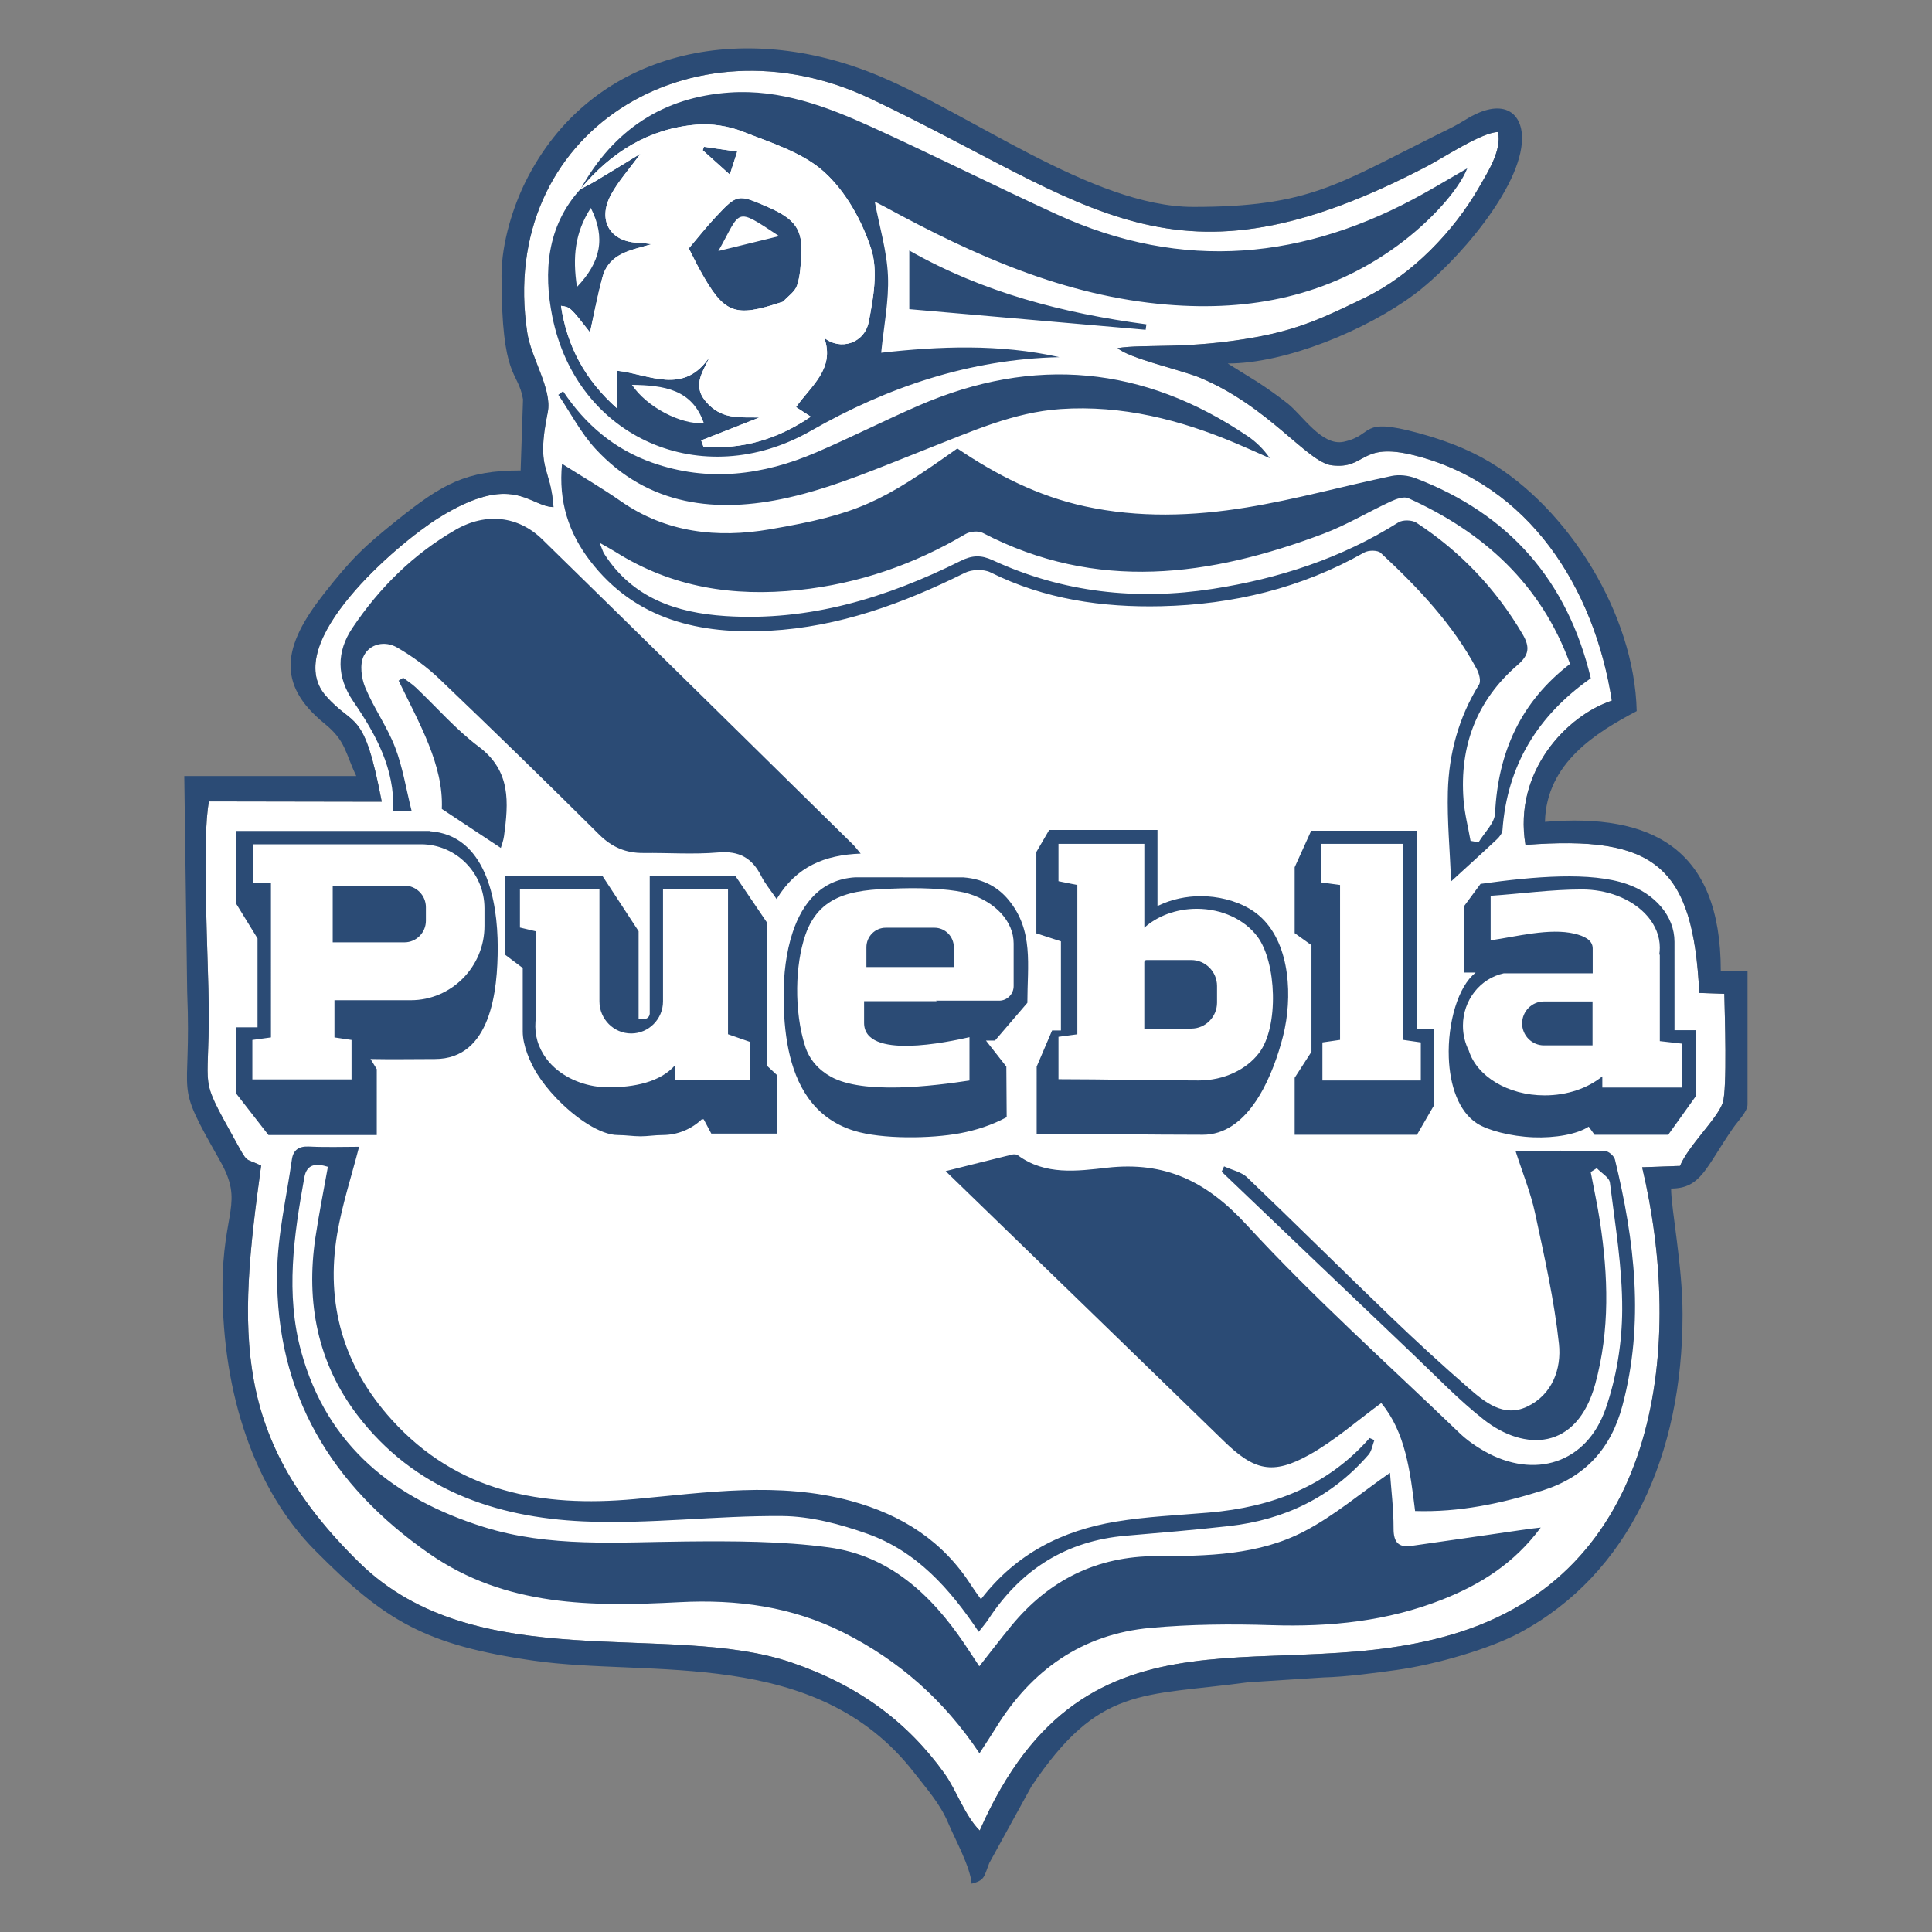 <?xml version="1.0" encoding="UTF-8" standalone="no"?>
<svg
   xmlns:dc="http://purl.org/dc/elements/1.1/"
   xmlns:cc="http://creativecommons.org/ns#"
   xmlns:rdf="http://www.w3.org/1999/02/22-rdf-syntax-ns#"
   xmlns:svg="http://www.w3.org/2000/svg"
   xmlns="http://www.w3.org/2000/svg"
   xmlns:sodipodi="http://sodipodi.sourceforge.net/DTD/sodipodi-0.dtd"
   xmlns:inkscape="http://www.inkscape.org/namespaces/inkscape"
   viewBox="0 0 1000 1000"
   height="1000"
   width="1000"
   xml:space="preserve"
   id="svg2"
   version="1.1"
   sodipodi:docname="Club Puebla.svg"
   inkscape:version="1.0.1 (3bc2e813f5, 2020-09-07)"><rect x="0" y="0" width="1000" height="1000" fill="#808080" stroke="none"/><sodipodi:namedview
     pagecolor="#ffffff"
     bordercolor="#666666"
     borderopacity="1"
     objecttolerance="10"
     gridtolerance="10"
     guidetolerance="10"
     inkscape:pageopacity="0"
     inkscape:pageshadow="2"
     inkscape:window-width="1920"
     inkscape:window-height="1017"
     id="namedview19"
     showgrid="false"
     fit-margin-top="1"
     fit-margin-right="1"
     fit-margin-bottom="1"
     fit-margin-left="1"
     inkscape:zoom="0.845"
     inkscape:cx="500"
     inkscape:cy="500"
     inkscape:window-x="-8"
     inkscape:window-y="-8"
     inkscape:window-maximized="1"
     inkscape:current-layer="svg2"
     inkscape:document-rotation="0" /><defs
     id="defs6"><clipPath
       id="clipPath20"
       clipPathUnits="userSpaceOnUse"><path
         id="path18"
         d="M 0,0 H 3605.75 V 4233 H 0 Z"
         inkscape:connector-curvature="0" /></clipPath></defs><g
     transform="matrix(2.244,0,0,-2.244,95.386,975)"
     id="g10"><g
       transform="scale(0.1)"
       id="g12"><g
         id="g14"><g
           clip-path="url(#clipPath20)"
           id="g16"><path
             id="path22"
             style="fill:#ffffff;fill-opacity:1;fill-rule:evenodd;stroke:none"
             d="m 851.648,3175.25 c -56.906,1.5 -93.269,82.46 -265.925,-25.52 -93.239,-58.32 -364.817,-289.07 -259.446,-409.58 66.028,-75.52 87.731,-26.68 129.196,-244.49 l -398.481,0.71 c -17.32,-83.88 -1.117,-373.46 -0.527,-478.83 1.125,-197.29 -24.113,-149.42 58.922,-299.4 33.566,-60.61 21.718,-42.2 61.875,-61.82 C 123.621,1268.88 110.23,1027.17 404.902,739.461 674.574,476.172 1117.4,606.68 1399.86,510.422 c 156.33,-53.25 268.89,-138.274 353.54,-256.184 27.55,-38.359 47.18,-97.918 81.33,-131.648 248.61,565.851 681.21,319.379 1110.24,458.73 462.26,150.129 513.37,668 417.69,1071.25 l 87.34,3.06 c 19.89,47.77 86.22,108.95 98.56,145.66 10.51,31.36 4.65,206.04 3.65,251.32 l -57.75,2.03 c -14.18,292.71 -102.25,364.42 -400.88,341.42 -28.52,170.4 96.58,299.03 199.2,332.8 -40.67,260.94 -191.58,499.18 -454.92,565.59 -128.09,32.31 -110.28,-32.57 -191,-22.84 -56.64,6.82 -146.44,137.46 -306.95,203.25 -38.26,15.66 -162.66,44.17 -187.09,67.12 61.44,9.97 159.88,-3.47 317.42,24.95 104.53,18.86 164.69,48.68 252.87,91.27 108.59,52.44 205.51,153.57 263.54,255 19.92,34.82 52.59,84.93 43.57,127.17 -37.07,-0.51 -124.24,-58.3 -162.58,-78.38 -590.15,-308.97 -771.5,-88.16 -1285.28,155.65 -412.19,195.62 -861.559,-77.88 -791.2,-540.36 8.895,-58.39 57.867,-130.94 47.219,-183.1 -27.781,-136.04 6.199,-121.54 13.269,-218.93"
             inkscape:connector-curvature="0" /><path
             id="path24"
             style="fill:#2b4b75;fill-opacity:1;fill-rule:evenodd;stroke:none"
             d="m 731.723,3709.08 c 0,-242.87 38.066,-216.83 49.593,-285.3 l -5.515,-164.01 c -126.004,0 -180.684,-31.29 -283.324,-113.31 -77.813,-62.19 -106.282,-89.24 -171.399,-172.33 -92.539,-118.09 -110.281,-206.79 2.574,-298.37 49.223,-39.94 46.922,-66.37 73.067,-120.8 L 0,2554.96 6.68,2056.88 C 17.59,1795.06 -28.172,1862.29 82.184,1667.96 c 56.738,-99.91 5.973,-115.03 5.973,-293.56 0,-246.85 75.145,-466.259 213.617,-605.88 160.743,-162.071 253.11,-217.782 503.95,-254.059 268.417,-38.82 652.017,33.41 878.217,-258.883 28.48,-36.797 59.19,-70.547 78.15,-115.719 15.54,-36.961 50.72,-100.371 54.01,-139.859 29.96,8.012 27.79,14.281 40.62,47.512 l 96.88,176.297 c 156.76,233.82 254.1,207.472 499.67,240.722 l 173.9,11.219 c 52.76,1.328 119.36,10.32 168.07,17.059 91.66,12.691 215.49,48.75 284.49,85.73 253.52,135.801 376.15,412.199 376.15,734.181 0,114.61 -26.44,243.86 -26.44,290.75 69.06,0 80,48.43 142.75,139.24 11.31,16.33 33.56,38.26 33.56,54.57 v 308.35 h -61.7 c 0,283.02 -159.77,364.04 -405.55,343.61 3.03,136.05 119.06,206.57 211.58,255.49 -5,224.37 -157.89,467.23 -340.86,575.63 -50.19,29.74 -105.86,50.25 -163.32,65.86 -137.26,37.34 -99.55,-4.64 -171.46,-20.25 -50.7,-11 -95.37,61.69 -130.22,88.8 -24.51,19.09 -42.95,32.01 -66.77,47.77 l -70.67,43.92 c 132.85,0 318.73,76.15 430.8,159.74 94.05,70.12 248.03,246.04 248.03,360.06 0,60.81 -45.88,95.26 -130.61,42.41 -23.86,-14.9 -42.36,-23.17 -69.23,-36.54 -225.84,-112.49 -293.03,-164.46 -558.34,-164.46 -233.58,0 -522.11,221.78 -740.44,308.47 -316,125.49 -652.549,45.65 -799.556,-249.6 C 760,3871.47 731.723,3787.22 731.723,3709.08 Z m 119.925,-533.83 c -7.07,97.39 -41.05,82.89 -13.269,218.93 10.648,52.16 -38.324,124.71 -47.219,183.1 -70.359,462.48 379.01,735.98 791.2,540.36 513.78,-243.81 695.13,-464.62 1285.28,-155.65 38.34,20.08 125.51,77.87 162.58,78.38 9.02,-42.24 -23.65,-92.35 -43.57,-127.17 -58.03,-101.43 -154.95,-202.56 -263.54,-255 -88.18,-42.59 -148.34,-72.41 -252.87,-91.27 -157.54,-28.42 -255.98,-14.98 -317.42,-24.95 24.43,-22.95 148.83,-51.46 187.09,-67.12 160.51,-65.79 250.31,-196.43 306.95,-203.25 80.72,-9.73 62.91,55.15 191,22.84 263.34,-66.41 414.25,-304.65 454.92,-565.59 -102.62,-33.77 -227.72,-162.4 -199.2,-332.8 298.63,23 386.7,-48.71 400.88,-341.42 l 57.75,-2.03 c 1,-45.28 6.86,-219.96 -3.65,-251.32 -12.34,-36.71 -78.67,-97.89 -98.56,-145.66 l -87.34,-3.06 c 95.68,-403.25 44.57,-921.121 -417.69,-1071.25 -429.03,-139.351 -861.63,107.121 -1110.24,-458.73 -34.15,33.73 -53.78,93.289 -81.33,131.648 -84.65,117.91 -197.21,202.934 -353.54,256.184 C 1117.4,606.68 674.574,476.172 404.902,739.461 110.23,1027.17 123.621,1268.88 177.262,1656.32 c -40.157,19.62 -28.309,1.21 -61.875,61.82 -83.035,149.98 -57.797,102.11 -58.922,299.4 -0.59,105.37 -16.793,394.95 0.527,478.83 l 398.481,-0.71 c -41.465,217.81 -63.168,168.97 -129.196,244.49 -105.371,120.51 166.207,351.26 259.446,409.58 172.656,107.98 209.019,27.02 265.925,25.52 v 0"
             inkscape:connector-curvature="0" /><path
             id="path26"
             style="fill:#ffffff;fill-opacity:1;fill-rule:evenodd;stroke:none"
             d="m 3317.19,1102.59 c 38.85,145.65 34.96,289.98 10.71,433.65 -11.35,67.12 -31.53,139.09 -55.04,211.54 -33.91,104.51 -74.79,210.05 -106.19,303.69 -24.63,73.43 -89.2,225.5 -112.62,338.12 -7.85,37.78 -11.08,71.13 -6.6,95.56 22.54,123.15 90,220.26 196.79,295.3 -53.86,225.46 -188.67,379.13 -404.37,461.5 -16.7,6.38 -37.7,8.71 -55.04,5.07 -111.84,-23.45 -222.4,-54.29 -335,-72.63 -123.46,-20.12 -248.16,-24.35 -372.66,2.68 -108.38,23.53 -204.12,72.65 -294.06,133.38 -174.44,-123.86 -229.08,-151.7 -433.49,-186.58 -119.6,-20.41 -237.92,-8.12 -342.75,65.02 -42.929,29.96 -88.347,56.34 -135.581,86.22 -3.5,-35.23 3.254,-87.22 10.004,-118.14 -41.891,-7.85 -72.266,-12.65 -106.238,-18.87 -10.192,-1.86 -47.617,12.41 -58.879,10.16 -48.086,-9.62 -87.985,-21.05 -135.485,-53.68 -76.82,-52.77 -140.679,-120.2 -192.992,-198.25 -36.742,-54.83 -36.691,-112.58 2.063,-169.19 32.722,-47.8 62.316,-96.98 78.758,-151.07 10.656,-35.02 10.656,-57.7 5.25,-79.69 C 436.289,2344.01 379.527,2182.43 330.906,2020.7 295.449,1902.8 264.336,1784.82 248.16,1670.3 235.883,1583.24 215.055,1496.19 214.133,1408.97 211.188,1129.96 339.098,918.43 565.129,761.238 741.477,638.602 941.48,638.949 1142.82,649.398 c 132.13,6.84 258.69,-10.136 377.69,-70.089 127.52,-64.25 231.69,-155.637 313.66,-278.547 14.25,22.078 26.26,40 37.55,58.34 82.31,133.839 199.42,216.679 357.05,230.988 92.27,8.39 185.73,9.23 278.42,6.242 135.9,-4.383 268.19,9.02 395.18,59.328 178.16,70.539 365.21,260.75 414.82,446.93"
             inkscape:connector-curvature="0" /><path
             id="path28"
             style="fill:#2b4b75;fill-opacity:1;fill-rule:evenodd;stroke:none"
             d="m 2838.95,859.641 c 101.76,-3.192 198.01,16.98 293.54,47.148 99.12,31.313 158.39,97.011 184.7,195.801 50.96,191.02 28.42,379.8 -17.24,567.74 -1.98,8.12 -14.5,19.27 -22.33,19.45 -68.36,1.53 -136.74,0.88 -207.17,0.88 16.57,-51.74 35.12,-96.7 45.14,-143.49 21.47,-100.11 44.24,-200.53 55.18,-302.03 6.17,-57.4 -15.26,-117.64 -74.05,-145.06 -53.61,-25 -96.75,10.35 -134.72,43.43 -61.19,53.28 -121.02,108.24 -179.51,164.47 -110.73,106.44 -219.65,214.79 -330.67,320.93 -13.57,12.99 -35.43,17.31 -53.46,25.65 -1.85,-4.07 -3.71,-8.16 -5.56,-12.23 147.34,-140.67 294.49,-281.49 442.07,-421.88 53.44,-50.85 104.72,-104.71 162.58,-150.06 93.3,-73.128 214.76,-72.331 257.01,81.97 34.22,125 29.96,249.61 10.88,375.29 -5.82,38.12 -14.14,75.88 -21.31,113.83 4.65,2.95 9.3,5.93 13.98,8.9 10.51,-11.06 28.79,-21.15 30.32,-33.33 12.09,-97.55 28.8,-195.54 28.35,-293.31 -0.33,-76.37 -13.12,-156.12 -38.2,-228.17 -43.92,-126.101 -164.26,-163.781 -280.33,-97.57 -20.29,11.57 -40.08,25.45 -56.86,41.6 -164.92,158.78 -336.19,311.78 -490.86,480 -92.18,100.24 -187.44,147.02 -322.24,131.84 -68.05,-7.65 -142.5,-18.12 -205.72,28.89 -3.01,2.26 -8.85,2.47 -12.84,1.51 -50.31,-12.3 -100.49,-24.98 -153.44,-38.25 215.89,-209.44 428.95,-415.92 641.71,-622.72 69.66,-67.722 112.05,-78.85 197.09,-31.499 58.2,32.419 109.19,77.789 165.97,119.219 55.51,-67.09 66.68,-156.149 77.99,-248.949 z m 357.44,1953.939 v 0 c -67.44,185.07 -199.82,303.82 -372.95,382.21 -10.39,4.71 -28.24,-1.8 -40.58,-7.53 -52,-24.1 -101.59,-54.12 -154.98,-74.29 -261.78,-98.94 -524.14,-134.71 -786.05,1.75 -10.26,5.35 -29.28,3.6 -39.66,-2.54 -119.28,-70.43 -246.22,-114.51 -384.92,-129.15 -151.08,-15.93 -292.17,5.86 -421.98,87.49 -9.75,6.14 -19.993,11.51 -37.309,21.44 6.137,-14.83 7.621,-20.65 10.691,-25.48 65.168,-102.01 166.328,-136.07 279.208,-143.49 193.52,-12.7 372.29,42.17 543.1,127.27 26.4,13.15 46.91,13.88 73.58,1.57 162.09,-74.89 332.73,-93.34 507.71,-66.18 152.05,23.59 296.72,70.51 428.3,153.38 10.06,6.34 31.53,5.75 41.62,-0.86 101.53,-66.52 183.15,-152.14 244.89,-257.34 17.63,-30.08 14.33,-48.25 -11.57,-70.64 -94.76,-81.85 -134.31,-187.39 -124.76,-311.24 2.44,-31.73 10.62,-63.01 16.15,-94.5 6.15,-1.14 12.3,-2.27 18.5,-3.4 13.24,22.27 36.97,44.03 38.06,66.88 6.8,140.74 59.06,257.11 172.95,344.65 z m -1413.28,496.87 c -174.44,-123.86 -229.08,-151.7 -433.49,-186.58 -119.6,-20.41 -237.92,-8.12 -342.75,65.02 -42.929,29.96 -88.347,56.34 -135.581,86.22 -8.672,-87.04 15.774,-159.91 64.469,-223.49 104.972,-137.07 254.052,-170.31 414.692,-161.5 159.58,8.72 307.64,62.75 450.14,133.57 16.23,8.06 43.18,8.88 59.12,0.95 124.53,-62.03 258.21,-81.17 393.91,-77.99 164.74,3.83 322.87,41.42 468.16,123.97 9.75,5.53 30.78,5.65 37.95,-1 85.59,-79.55 165.88,-163.97 221.56,-268.22 5.47,-10.22 10.04,-27.65 5.12,-35.6 -46.97,-75.8 -69.53,-158.98 -71.87,-246.64 -1.78,-67.22 4.59,-134.64 7.54,-207.18 41.3,37.81 73.86,67.16 105.74,97.2 5.78,5.46 12.15,13.59 12.67,20.87 10.82,149.69 81.49,264.5 203.75,350.4 -53.86,225.46 -188.67,379.13 -404.37,461.5 -16.7,6.38 -37.7,8.71 -55.04,5.07 -111.84,-23.45 -222.4,-54.29 -335,-72.63 -123.46,-20.12 -248.16,-24.35 -372.66,2.68 -108.38,23.53 -204.12,72.65 -294.06,133.38 z M 504.973,2781.6 c 9.746,-7.45 20.261,-14.09 29.125,-22.48 48.257,-45.65 92.215,-96.89 145.004,-136.4 75.003,-56.14 68.714,-129.31 58.398,-206.24 -1.492,-11.12 -5.855,-21.86 -7.398,-27.45 -42.536,28.12 -85.329,56.43 -136.086,90.01 4.32,101.19 -52.059,197.22 -99.637,295.96 3.512,2.21 7.059,4.4 10.594,6.6 z m 19.359,-307.01 c -12.906,51.46 -20.523,100.99 -38.121,146.68 -18.359,47.69 -49.16,90.53 -68.809,137.87 -8.964,21.6 -13.07,53.33 -3.547,72.64 14.043,28.51 49.079,35.77 77.063,19.64 35.121,-20.24 68.793,-44.97 98.102,-72.98 123.8,-118.26 246.488,-237.72 367.875,-358.46 29.605,-29.44 61.895,-42.97 102.395,-42.58 57.58,0.58 115.47,-3.62 172.62,1.27 48.26,4.15 78,-13.08 98.85,-54.43 8.84,-17.51 21.85,-32.93 35.52,-53.15 45.43,75.2 111.02,101.84 193.85,104.9 -8.42,10.05 -12.45,15.74 -17.36,20.57 -238.89,234.94 -477.56,470.13 -717.106,704.39 -54.867,53.68 -129.41,62.54 -199.59,22.2 -97.418,-56.02 -176.078,-133.87 -238.375,-226.82 -36.742,-54.83 -36.691,-112.58 2.063,-169.19 52.035,-75.97 96.093,-155.48 92.113,-252.55 14.563,0 25.668,0 42.457,0 z m 707.548,1291.34 v 0 c 49.58,12.17 93.5,22.94 140.18,34.4 -104.59,69.28 -86.77,59.61 -140.18,-34.4 z m -326.122,-82.84 c -10.465,68.86 -4.817,125.46 31.937,182.25 35.075,-69.9 22.285,-125.36 -31.937,-182.25 z m 126.762,-225.86 v 0 c 34.12,-51.36 113.6,-92.37 165.89,-88.27 -26.84,77.83 -91.75,87.25 -165.89,88.27 z m 1184.93,126.98 c -181.98,15.9 -363.97,31.79 -545.14,47.61 0,51.03 0,90.42 0,135.24 170.96,-97.17 355.59,-144.67 546.93,-170.28 -0.6,-4.19 -1.19,-8.38 -1.79,-12.57 z m -959.12,358.03 c -23.94,21.53 -43.19,38.8 -62.44,56.11 0.93,2.67 1.83,5.34 2.76,7.99 24.68,-3.55 49.39,-7.11 76.78,-11.07 -6.23,-19.29 -11.09,-34.39 -17.1,-53.03 z m -343.56,-32.16 c 69.644,83.52 156.51,138.15 266.02,147.31 35.33,2.96 74.48,-3.01 107.45,-16.06 65.15,-25.79 137.67,-47.83 187.65,-92.99 49.8,-45.02 87.39,-112.68 108.39,-177.5 16.3,-50.42 5.17,-112.99 -5.46,-167.9 -9.8,-50.62 -66.15,-67.08 -102.57,-37.39 24.94,-71.37 -30.02,-109.84 -65.2,-159.69 9.8,-6.37 19.86,-12.88 34.06,-22.09 -77.84,-52.79 -158.71,-75.94 -247.51,-69.39 -1.78,4.89 -3.56,9.78 -5.31,14.66 44.11,17.36 88.21,34.73 134.2,52.84 -41.55,1.36 -81.38,-5.68 -116.99,29.79 -41.5,41.35 -14.5,72.53 3.21,111.65 -60.27,-91.85 -139.99,-41.48 -214.491,-33.46 0,-28.32 0,-53.9 0,-86.88 -74.391,66.15 -115.367,143.46 -129.367,236.52 21.5,-3.04 21.5,-3.04 66.968,-61.25 8.18,36.81 16.582,82.26 28.59,126.72 15.371,56.95 66.84,62.6 113.31,76.74 -9.73,1.1 -19.43,2.95 -29.19,3.18 -66.499,1.55 -96.667,51.81 -63.835,111.78 16.715,30.52 40.725,57.05 67.545,93.77 -38.53,-23.51 -70.467,-43.24 -102.666,-62.51 -11.605,-6.97 -23.844,-12.84 -35.781,-19.19 -78.105,-85.5 -85.477,-192.01 -64.883,-294.21 56.766,-281.57 346.28,-406.21 595.91,-263.64 177.78,101.54 366.78,165.41 573.6,170.22 -137.91,30.87 -277.1,25.23 -411.03,10.13 6.02,61.19 18.12,119.69 15.66,177.56 -2.42,57.1 -19.6,113.56 -30.28,170.18 -1.14,-0.12 0.5,0.59 1.5,0.08 7.87,-3.9 15.65,-7.95 23.36,-12.13 204.01,-111.07 413.76,-205.22 649.54,-224.71 192.91,-15.93 372.35,19.93 531.21,136.12 76.14,55.68 141.31,128.37 160.9,178.33 -33.1,-19.17 -66.01,-38.73 -99.37,-57.46 -274.59,-154.04 -556.98,-181.78 -847.6,-48.61 -143.2,65.62 -284,136.51 -427.39,201.74 -103.37,47.03 -209.98,87.15 -326.76,79.19 -154.65,-10.52 -268.078,-86.95 -343.39,-221.45 z m -41.079,-467.53 c 51.219,-76.86 118.247,-133.84 205.199,-164.63 129.41,-45.81 255.81,-29.36 378.87,23.5 79.54,34.18 156.89,73.53 236.34,108.03 265.57,115.36 518.89,91.8 758.78,-70.63 19.33,-13.07 36.34,-29.55 51.01,-50.79 -25.55,11.27 -50.99,22.86 -76.7,33.74 -129.88,55.02 -264.27,89.32 -406.4,79.61 -108.48,-7.42 -206.35,-52.36 -306.11,-91.33 -106.46,-41.59 -212.63,-88.58 -323.36,-113.34 -162.49,-36.27 -320.76,-19.48 -442.906,112.97 -33.809,36.64 -57.394,82.73 -85.68,124.5 3.653,2.78 7.301,5.56 10.957,8.37 z m 290.009,329.47 c 21.31,25.05 40.39,49.38 61.45,71.87 50.45,53.91 51.37,53.67 120.05,23.86 64.03,-27.79 81.57,-52.18 78,-112.03 -1.37,-23.36 -2.51,-47.64 -9.88,-69.43 -4.78,-14.16 -20.6,-24.62 -31.59,-36.63 -0.88,-0.98 -2.67,-1.17 -4.06,-1.64 -108.79,-36.13 -132.4,-26.97 -187.98,73.51 -8.49,15.32 -16.06,31.15 -25.99,50.49 z M 1837.52,656.141 c 81.74,106.168 188.73,158.589 311.35,179.027 70.84,11.781 143.22,14.73 214.94,20.91 144.24,12.391 272.02,60.094 370.32,171.872 3.63,-1.59 7.26,-3.19 10.91,-4.78 -4.39,-11.35 -6.03,-25.049 -13.51,-33.701 -85.02,-98.059 -194.22,-150.278 -321.95,-164.559 -78.99,-8.871 -158.27,-15.469 -237.49,-22.242 -137.71,-11.746 -242.05,-77.84 -317.22,-192.457 -6.23,-9.531 -13.87,-18.121 -22.47,-29.25 -66.79,99.969 -143.91,186.09 -256.68,226.098 -62.65,22.242 -130.58,40.402 -196.3,40.98 -152.98,1.34 -306.53,-19.16 -459.014,-12.289 -204.375,9.211 -391.144,74.398 -521.324,245.32 -91.769,120.47 -118.793,260.03 -96.68,409.01 8.09,54.51 19.051,108.59 28.832,163.53 -25.707,7.94 -48.492,7.88 -54.304,-24.43 -24.125,-134 -44.071,-268.68 -6.903,-403.26 59.996,-217.18 214.989,-338.549 420.547,-403.1 151.789,-47.652 309.071,-34.91 465.406,-33.461 110.3,1.02 221.85,1.071 330.8,-13.668 138.73,-18.761 235.65,-108.363 311.99,-221.269 10.69,-15.832 21.06,-31.871 34.96,-52.922 25.59,32.398 49.17,63.34 73.83,93.352 86.64,105.296 197.09,160.687 334.75,160.738 116.97,0.051 235.61,2.031 341.46,57.398 69.11,36.153 129.97,88.051 197.27,134.813 2.68,-37.449 8.36,-82.981 8.28,-128.52 -0.04,-31.301 10.86,-44.32 41.08,-40.043 88.71,12.492 177.32,25.571 266.01,38.364 8.26,1.187 16.56,2.027 32.36,3.898 -61.46,-83 -139.19,-131.301 -226.4,-165.84 -126.99,-50.308 -259.28,-63.711 -395.18,-59.328 -92.69,2.988 -186.15,2.148 -278.42,-6.242 -157.63,-14.309 -274.74,-97.149 -357.05,-230.988 -11.29,-18.34 -23.3,-36.262 -37.55,-58.34 -81.97,122.91 -186.14,214.297 -313.66,278.547 -119,59.953 -245.56,76.929 -377.69,70.089 C 941.48,638.949 741.477,638.602 565.129,761.238 339.098,918.43 211.188,1129.96 214.133,1408.97 c 0.922,87.22 21.75,174.27 34.027,261.33 3.141,22.24 16.094,31.19 39.832,30.01 39.653,-1.98 79.446,-0.53 115.211,-0.53 -17.476,-68.13 -39.148,-133.57 -50.469,-200.74 -27.328,-161.97 14.61,-305.93 125.34,-428.42 151.699,-167.8 345.918,-202.89 560.196,-183.511 166.28,15.051 333.04,41.082 499.6,-4.32 117.26,-31.969 212.41,-92.309 278.13,-196 5.35,-8.43 11.47,-16.398 21.52,-30.648 v 0"
             inkscape:connector-curvature="0" /><path
             id="path30"
             style="fill:#ffffff;fill-opacity:1;fill-rule:evenodd;stroke:none"
             d="m 1258.33,3942.24 v 0 c 6.01,18.64 10.87,33.74 17.1,53.03 -27.39,3.96 -52.1,7.52 -76.78,11.07 -0.93,-2.65 -1.83,-5.32 -2.76,-7.99 19.25,-17.31 38.5,-34.58 62.44,-56.11 z m -94.63,-170.22 v 0 c 9.93,-19.34 17.5,-35.17 25.99,-50.49 55.58,-100.48 79.19,-109.64 187.98,-73.51 1.39,0.47 3.17,0.66 4.06,1.64 10.99,12.01 26.81,22.47 31.59,36.63 7.37,21.79 8.51,46.07 9.88,69.43 3.57,59.85 -13.97,84.24 -78,112.03 -68.68,29.81 -69.6,30.05 -120.05,-23.86 -21.06,-22.49 -40.14,-46.82 -61.45,-71.87 z m -248.93,138.06 c 69.644,83.53 156.51,138.15 266.02,147.31 35.33,2.96 74.48,-3.01 107.45,-16.06 65.15,-25.78 137.67,-47.83 187.65,-92.99 49.8,-45.02 87.39,-112.68 108.39,-177.5 16.3,-50.42 5.17,-112.99 -5.46,-167.9 -9.81,-50.62 -66.15,-67.08 -102.57,-37.39 24.94,-71.37 -30.02,-109.84 -65.2,-159.69 9.8,-6.37 19.86,-12.88 34.06,-22.09 -77.84,-52.79 -158.71,-75.94 -247.51,-69.39 -1.78,4.89 -3.56,9.78 -5.31,14.66 44.11,17.36 88.21,34.73 134.2,52.84 -41.55,1.36 -81.4,-5.68 -116.99,29.79 -41.5,41.35 -14.5,72.53 3.21,111.65 -60.27,-91.85 -139.99,-41.48 -214.491,-33.46 0,-28.32 0,-53.9 0,-86.88 -74.403,66.15 -115.367,143.46 -129.367,236.54 21.5,-3.06 21.5,-3.06 66.968,-61.27 8.18,36.81 16.582,82.26 28.59,126.72 15.371,56.96 66.84,62.6 113.31,76.74 -9.73,1.1 -19.43,2.95 -29.19,3.18 -66.499,1.55 -96.667,51.81 -63.835,111.78 16.715,30.52 40.725,57.05 67.545,93.77 -38.53,-23.51 -70.467,-43.24 -102.666,-62.51 -11.605,-6.96 -23.844,-12.84 -35.781,-19.18 0.016,0.03 0.977,1.33 0.977,1.33 v 0"
             inkscape:connector-curvature="0" /><path
             id="path32"
             style="fill:#ffffff;fill-opacity:1;fill-rule:evenodd;stroke:none"
             d="M 3248.23,2034.99 H 3136.1 c -27.66,0 -50.27,-22.78 -50.27,-50.64 v 0 c 0,-27.85 22.61,-50.65 50.27,-50.65 h 112.13 z m -623.03,-94.47 40.7,5.86 v 357.24 l -42.95,5.85 v 89.07 h 188.5 v -452.16 l 40.7,-5.86 v -87.78 H 2625.2 Z m -405.94,190.03 c -2.69,0 -4.88,-2.21 -4.88,-4.91 v -153.25 h 108.32 c 32.7,0 59.43,26.95 59.43,59.9 v 38.38 c 0,32.94 -26.73,59.88 -59.43,59.88 z m -202.85,-274.89 v 97.76 l 43.5,5.84 v 344.3 l -43.5,8.77 v 86.21 h 198.03 v -193.43 c 29.98,26.79 73.06,43.59 120.94,43.59 58.86,0 110.48,-25.38 139.43,-63.51 44.86,-59.1 50.39,-208.18 4.32,-268.93 -28.95,-38.13 -80.57,-63.52 -139.46,-63.52 -105.78,0 -217.38,2.92 -323.26,2.92 z m -443.05,258.76 h 201.65 v 45.66 c 0,24.7 -20.06,44.93 -44.57,44.93 h -112.51 c -24.52,0 -44.57,-20.23 -44.57,-44.93 z m 339.63,-44.01 c 0,-18.46 -15,-33.56 -33.32,-33.56 h -145.5 c 0.4,-0.38 0.78,-0.8 1.11,-1.22 h -167.26 v -50.06 c 0,-85.97 194.61,-43.95 243.09,-32.95 v -99.95 c -41.4,-6.3 -102.98,-14.61 -163.49,-16.02 -59.82,-1.4 -118.59,3.93 -155.82,24.53 -29.11,16.13 -49.93,39.9 -59.67,70.15 -12.87,39.98 -18.97,87.78 -18.43,134.65 0.48,43.92 6.8,87.03 18.82,122.16 34.98,102.19 125.65,105.01 221.41,107.73 62.08,1.75 124.53,-2.75 155.5,-12.4 60.87,-18.94 103.56,-63.21 103.56,-114.79 0,-32.75 0,-65.51 0,-98.27 z M 774.215,2293.33 h 183.379 v -258.28 c 0,-40.63 32.992,-73.88 73.316,-73.88 v 0 c 40.32,0 73.3,33.25 73.3,73.88 v 258.28 h 149.95 V 1959.4 l 50.28,-17.56 V 1854 h -172.63 v 33.6 c -34.42,-38.99 -94.53,-50.68 -153.607,-50.68 -45.035,0 -91.394,15.99 -124.023,45.37 -9.828,8.83 -18.414,18.88 -25.325,30.05 -17.261,27.91 -22.062,55.68 -17.57,88.21 v 196.12 l -37.07,8.78 z m -431.867,8.77 V 2171.31 H 507.91 c 27.164,0 49.395,22.38 49.395,49.75 v 31.29 c 0,27.36 -22.231,49.75 -49.395,49.75 z m -183.68,95.39 h 387.391 c 80.488,0 146.347,-66.35 146.347,-147.44 v -41.11 c 0,-94.11 -76.422,-171.1 -169.824,-171.1 H 346.387 v -85.78 l 39.394,-5.85 v -91.05 H 157.02 v 91.05 l 42.89,5.85 V 2308.3 H 158.668 Z M 3223.68,2293.32 c 28.84,0 56.11,-5.09 80.29,-14.11 58.98,-22.02 99.47,-67.56 99.47,-120.17 0,-5.42 -0.41,-10.74 -1.25,-15.98 h 1.25 V 1943.5 l 51.37,-5.84 v -101.21 h -184 v 25.79 c -32.89,-26.98 -80.3,-43.9 -132.97,-43.9 -85.12,0 -156.41,44.17 -175.04,103.5 -8.6,17.11 -13.48,36.57 -13.48,57.23 0,59.48 40.33,109.11 94.01,120.79 h 205.31 v 57.44 c 0,19.86 -20.53,28.78 -42.07,33.96 -57.17,13.74 -134.38,-6.86 -193.34,-15.3 v 102.73 c 69.94,4.73 140.43,14.63 210.45,14.63 v 0"
             inkscape:connector-curvature="0" /><path
             id="path34"
             style="fill:#2b4b75;fill-opacity:1;fill-rule:evenodd;stroke:none"
             d="m 2843.33,1971.43 h 38.75 v -176.95 l -38.75,-66.99 H 2561.2 v 131.46 l 38.75,60.01 v 245.85 l -38.75,27.7 v 152.01 l 38.1,84.17 h 244.03 z m -877.25,-86.71 35.62,83.38 h 20.34 v 205.49 l -56.68,18.46 v 187.63 l 29.61,50.77 h 249.8 v -175.51 c 0.86,0.43 1.74,0.87 2.62,1.3 29.74,14.42 64.18,21.56 97.2,21.56 38.62,0 79.58,-9.64 112.88,-29.2 82.93,-48.72 98.26,-165.33 84.21,-257.59 -1.97,-12.9 -4.51,-25.34 -7.51,-37.04 -10.75,-41.68 -28.5,-94.16 -55.45,-138.13 -16.88,-27.53 -37.39,-51.71 -62.02,-67.78 -19.76,-12.91 -42.16,-20.57 -67.52,-20.57 -127.63,0 -255.35,2.3 -383.1,2.3 z m -583.7,164.88 c 0,45.65 5.39,98.51 21.11,145.44 22.34,66.7 65.57,121.38 143.84,126.23 l 249.8,-0.14 c 50.12,-3.78 82.37,-25.88 103.54,-51.29 59.08,-70.9 43.96,-151.15 43.96,-237.96 l -74.64,-87.05 h -20.92 l 47.07,-60.11 0.78,-116.64 -2.05,-1.1 c -33.17,-17.59 -68.63,-29.03 -105.17,-35.92 -67.18,-12.69 -180.59,-14.18 -244.48,5.59 -47.83,14.79 -82.16,41.94 -106.57,76.52 -45,63.76 -56.27,152.83 -56.27,236.43 z m -334.47,147.44 v -202.55 h 12.85 c 6.66,0 12.18,5.18 12.78,11.74 l 0.07,0.01 v 318.27 h 197.51 l 72.55,-106.98 v -330.5 l 24.2,-22.53 v -134.37 h -152.23 l -17.56,32.97 h -4.45 c -23.67,-22.47 -55.56,-36.24 -90.65,-36.24 -17.35,0 -33.92,-2.93 -50.48,-2.93 -17.3,0 -34.59,2.93 -52.727,2.93 -39.597,0 -97.043,38.36 -141.921,85.42 -17.094,17.93 -32.364,37.11 -44.125,55.91 -16.684,26.68 -33.051,66.06 -33.051,97.23 v 146.7 l -40.281,30.34 v 181.87 h 224.246 z m -481.98,230.61 c 129.058,-8.54 156.925,-158.79 157.035,-267.48 0.101,-100.29 -15.762,-257.97 -144.899,-257.97 -49.195,0 -99.41,-1.01 -148.48,0.04 l 14.398,-23.39 V 1726.86 H 194.18 l -75.059,96.44 v 152.01 h 49.805 v 205.08 l -49.805,80.94 v 166.92 H 565.93 Z m 2385.19,-173.96 38.79,52.46 c 124.04,17.32 254.37,28.48 337.61,-0.43 64.61,-22.44 109.77,-73.59 109.77,-133.11 0,-67.96 0.04,-135.98 0.04,-203.96 h 49.3 v -151.99 l -63.81,-89.17 h -169.89 l -13.53,18.7 c -26.84,-17.6 -77.62,-26.59 -128.15,-24.52 -52.36,2.15 -104.45,16 -129.29,31.92 -43.13,27.7 -62.89,88.2 -65.26,151.8 -2.96,79.93 21.53,164.8 61.59,195.71 l -0.43,0.58 h -26.74 v 152.01"
             inkscape:connector-curvature="0" /><path
             id="path36"
             style="fill:#ffffff;fill-opacity:1;fill-rule:evenodd;stroke:none"
             d="M 3248.23,2034.99 H 3136.1 c -27.66,0 -50.27,-22.78 -50.27,-50.64 v 0 c 0,-27.85 22.61,-50.65 50.27,-50.65 h 112.13 z m -623.03,-94.47 40.7,5.86 v 357.24 l -42.95,5.85 v 89.07 h 188.5 v -452.16 l 40.7,-5.86 v -87.78 H 2625.2 Z m -405.94,190.03 c -2.69,0 -4.88,-2.21 -4.88,-4.91 v -153.25 h 108.32 c 32.7,0 59.43,26.95 59.43,59.9 v 38.38 c 0,32.94 -26.73,59.88 -59.43,59.88 z m -202.85,-274.89 v 97.76 l 43.5,5.84 v 344.3 l -43.5,8.77 v 86.21 h 198.03 v -193.43 c 29.98,26.79 73.06,43.59 120.94,43.59 58.86,0 110.48,-25.38 139.43,-63.51 44.86,-59.1 50.39,-208.18 4.32,-268.93 -28.95,-38.13 -80.57,-63.52 -139.46,-63.52 -105.78,0 -217.38,2.92 -323.26,2.92 z m -443.05,258.76 h 201.65 v 45.66 c 0,24.7 -20.06,44.93 -44.57,44.93 h -112.51 c -24.52,0 -44.57,-20.23 -44.57,-44.93 z m 339.63,-44.01 c 0,-18.46 -15,-33.56 -33.32,-33.56 h -145.5 c 0.4,-0.38 0.78,-0.8 1.11,-1.22 h -167.26 v -50.06 c 0,-85.97 194.61,-43.95 243.09,-32.95 v -99.95 c -41.4,-6.3 -102.98,-14.61 -163.49,-16.02 -59.82,-1.4 -118.59,3.93 -155.82,24.53 -29.11,16.13 -49.93,39.9 -59.67,70.15 -12.87,39.98 -18.97,87.78 -18.43,134.65 0.48,43.92 6.8,87.03 18.82,122.16 34.98,102.19 125.65,105.01 221.41,107.73 62.08,1.75 124.53,-2.75 155.5,-12.4 60.87,-18.94 103.56,-63.21 103.56,-114.79 0,-32.75 0,-65.51 0,-98.27 z M 774.215,2293.33 h 183.379 v -258.28 c 0,-40.63 32.992,-73.88 73.316,-73.88 v 0 c 40.32,0 73.3,33.25 73.3,73.88 v 258.28 h 149.95 V 1959.4 l 50.28,-17.56 V 1854 h -172.63 v 33.6 c -34.42,-38.99 -94.53,-50.68 -153.607,-50.68 -45.035,0 -91.394,15.99 -124.023,45.37 -9.828,8.83 -18.414,18.88 -25.325,30.05 -17.261,27.91 -22.062,55.68 -17.57,88.21 v 196.12 l -37.07,8.78 z m -431.867,8.77 V 2171.31 H 507.91 c 27.164,0 49.395,22.38 49.395,49.75 v 31.29 c 0,27.36 -22.231,49.75 -49.395,49.75 z m -183.68,95.39 h 387.391 c 80.488,0 146.347,-66.35 146.347,-147.44 v -41.11 c 0,-94.11 -76.422,-171.1 -169.824,-171.1 H 346.387 v -85.78 l 39.394,-5.85 v -91.05 H 157.02 v 91.05 l 42.89,5.85 V 2308.3 H 158.668 Z M 3223.68,2293.32 c 28.84,0 56.11,-5.09 80.29,-14.11 58.98,-22.02 99.47,-67.56 99.47,-120.17 0,-5.42 -0.41,-10.74 -1.25,-15.98 h 1.25 V 1943.5 l 51.37,-5.84 v -101.21 h -184 v 25.79 c -32.89,-26.98 -80.3,-43.9 -132.97,-43.9 -85.12,0 -156.41,44.17 -175.04,103.5 -8.6,17.11 -13.48,36.57 -13.48,57.23 0,59.48 40.33,109.11 94.01,120.79 h 205.31 v 57.44 c 0,19.86 -20.53,28.78 -42.07,33.96 -57.17,13.74 -134.38,-6.86 -193.34,-15.3 v 102.73 c 69.94,4.73 140.43,14.63 210.45,14.63 v 0"
             inkscape:connector-curvature="0" /></g></g></g></g></svg>
